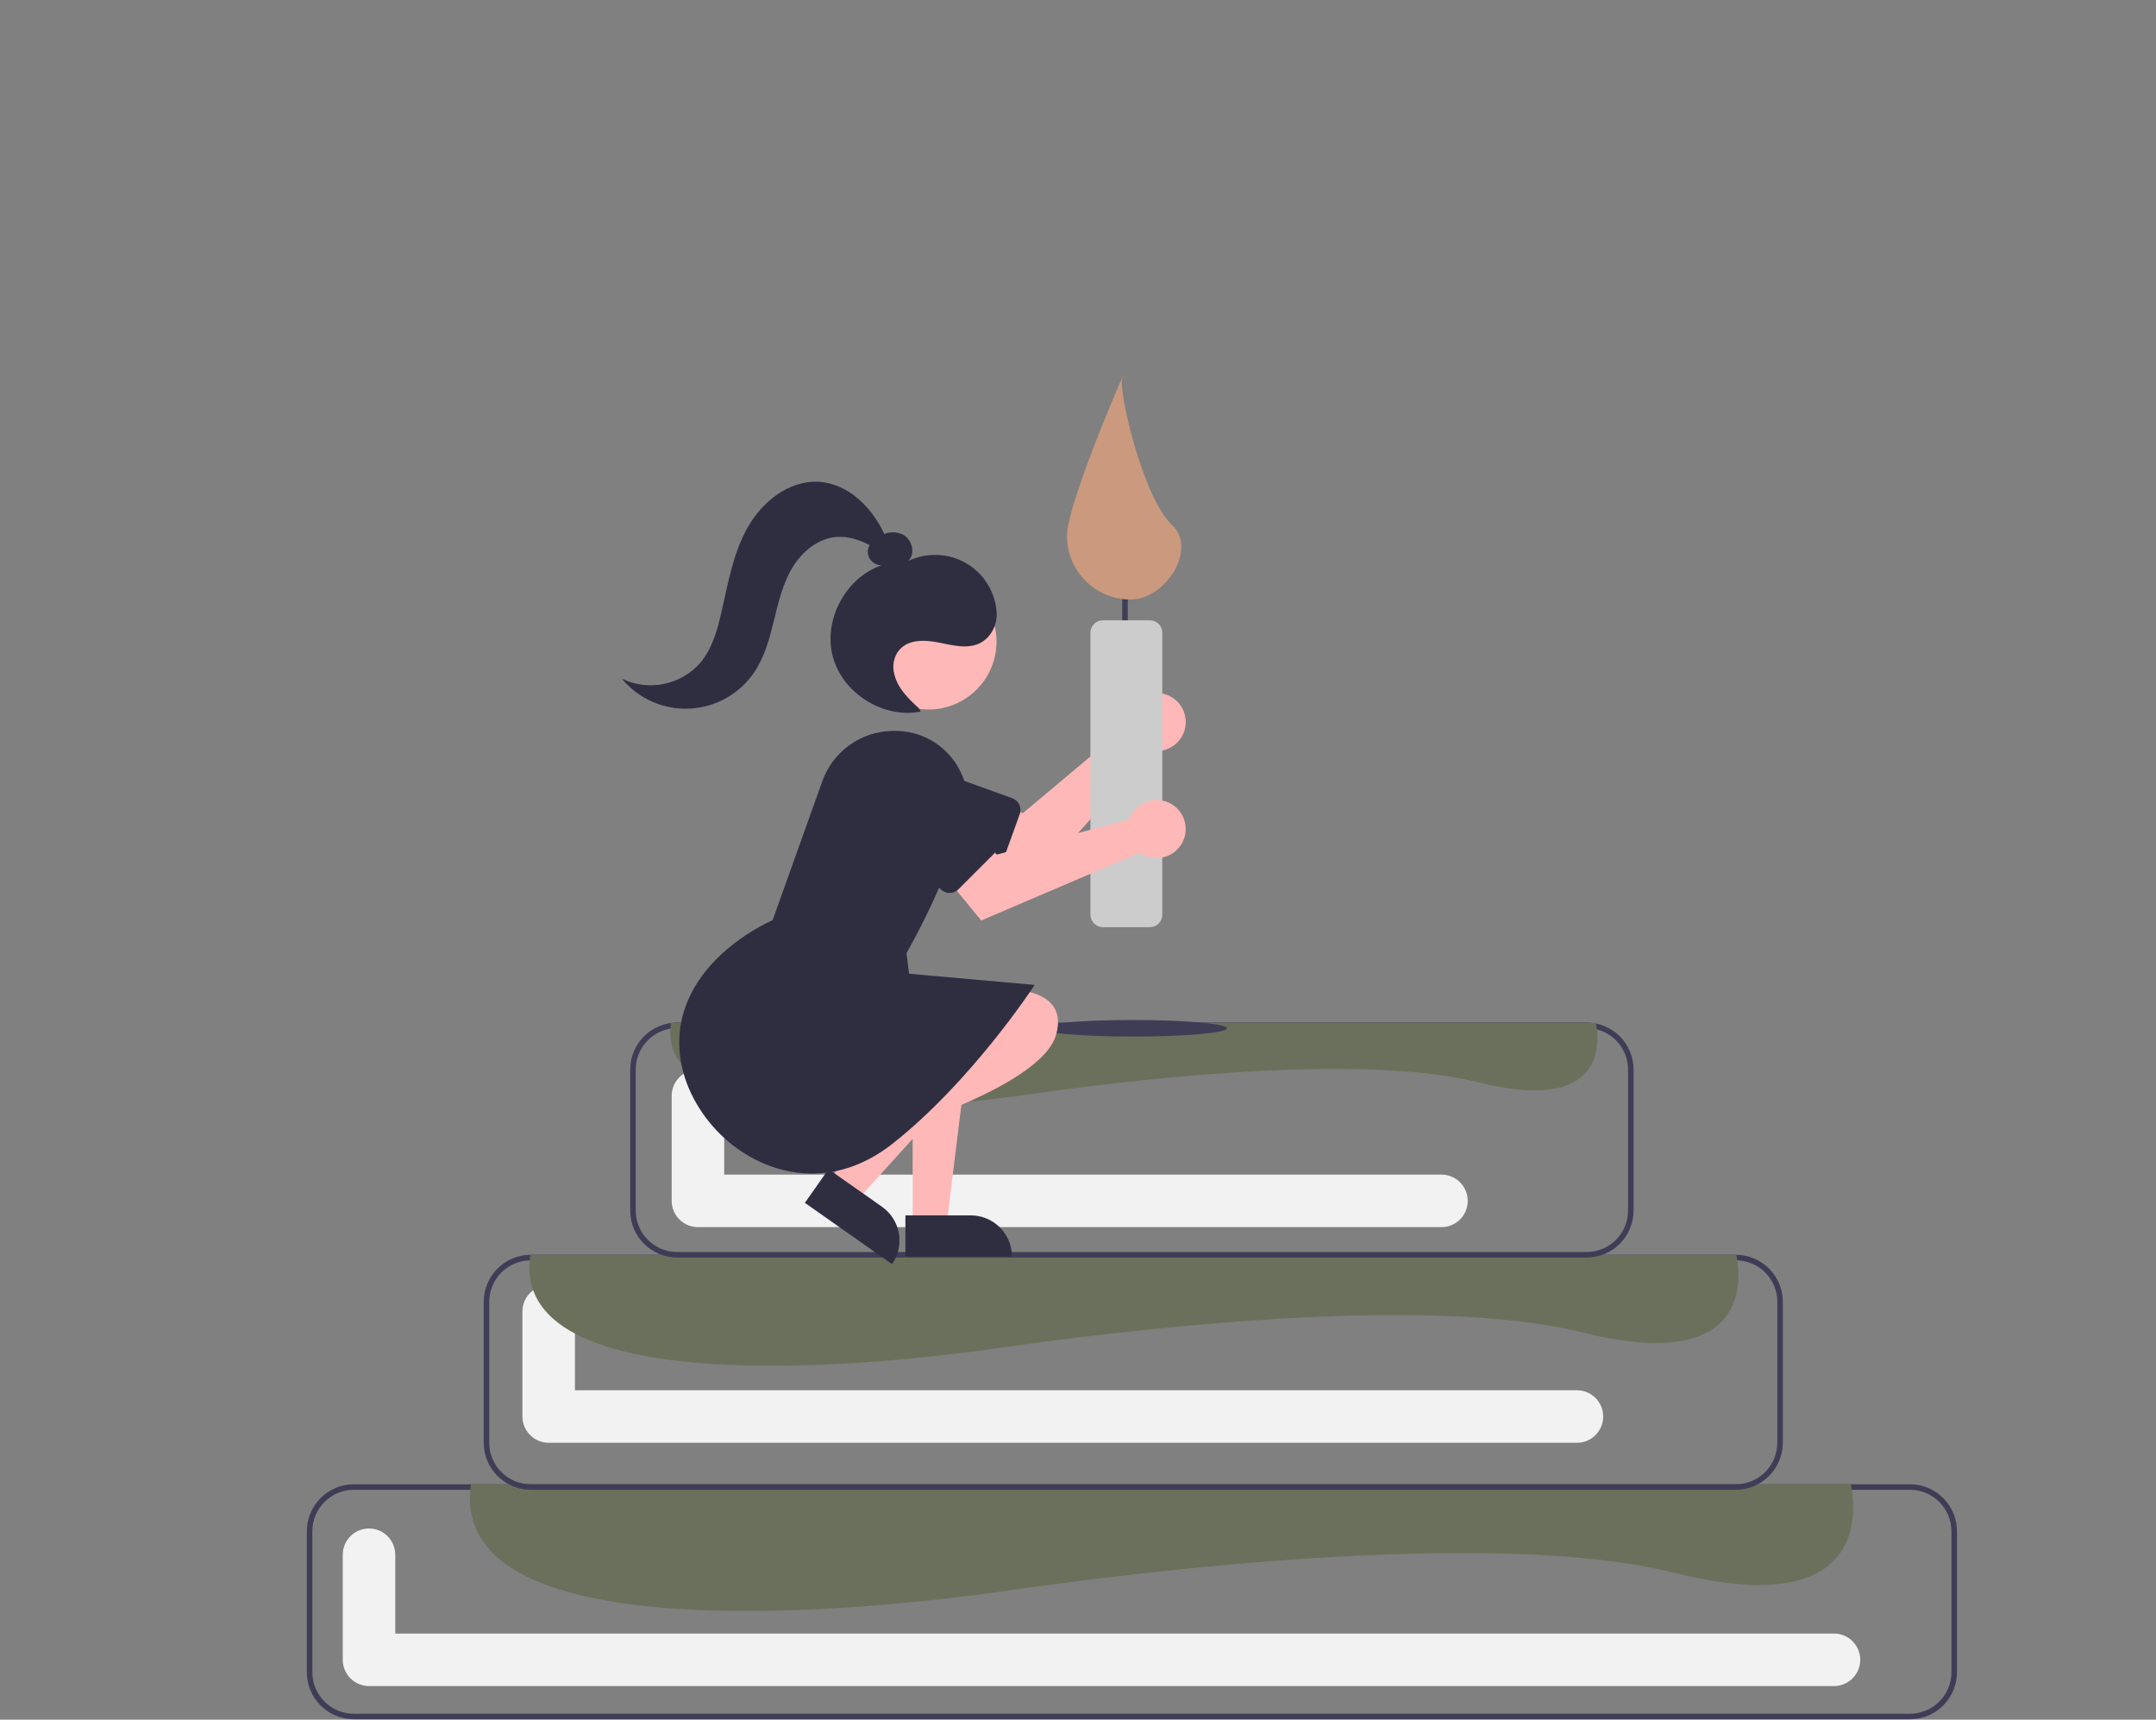 <svg width="780" height="622" viewBox="0 0 780 622" fill="none" xmlns="http://www.w3.org/2000/svg">
<rect x="0" y="0" width="780" height="622" fill="#808080" stroke="none"/>
<g id="undraw_birthday_girl_n46w 1" clip-path="url(#clip0)">
<path id="Vector" d="M521.5 424.86H262V396.36C262 393.84 260.999 391.424 259.217 389.642C257.436 387.861 255.019 386.86 252.5 386.86C249.98 386.86 247.564 387.861 245.782 389.642C244.001 391.424 243 393.84 243 396.36V434.36C243.007 436.877 244.011 439.289 245.791 441.069C247.571 442.849 249.983 443.853 252.5 443.86H521.5C524.019 443.86 526.436 442.859 528.217 441.078C529.999 439.296 531 436.88 531 434.36C531 431.84 529.999 429.424 528.217 427.642C526.436 425.861 524.019 424.86 521.5 424.86V424.86Z" fill="#F2F2F2"/>
<path id="Vector_2" d="M690.999 536.86H127.999C123.492 536.866 119.172 538.66 115.985 541.846C112.798 545.033 111.005 549.353 110.999 553.86V604.86C111.005 609.367 112.798 613.687 115.985 616.874C119.172 620.06 123.492 621.854 127.999 621.86H690.999C695.505 621.854 699.826 620.06 703.013 616.874C706.199 613.687 707.992 609.367 707.999 604.86V553.86C707.992 549.353 706.199 545.033 703.013 541.846C699.826 538.66 695.505 536.866 690.999 536.86V536.86ZM705.999 604.86C705.994 608.837 704.412 612.649 701.6 615.461C698.788 618.273 694.976 619.855 690.999 619.86H127.999C124.022 619.855 120.21 618.273 117.398 615.461C114.586 612.649 113.004 608.837 112.999 604.86V553.86C113.004 549.883 114.586 546.071 117.398 543.259C120.21 540.447 124.022 538.865 127.999 538.86H690.999C694.976 538.865 698.788 540.447 701.6 543.259C704.412 546.071 705.994 549.883 705.999 553.86V604.86Z" fill="#3F3D56"/>
<path id="Vector_3" d="M663.5 590.86H143V562.36C143 559.84 141.999 557.424 140.217 555.642C138.436 553.861 136.019 552.86 133.5 552.86C130.98 552.86 128.564 553.861 126.782 555.642C125.001 557.424 124 559.84 124 562.36V600.36C124.007 602.877 125.011 605.289 126.791 607.069C128.571 608.849 130.983 609.853 133.5 609.86H663.5C666.019 609.86 668.436 608.859 670.217 607.078C671.999 605.296 673 602.88 673 600.36C673 597.84 671.999 595.424 670.217 593.642C668.436 591.861 666.019 590.86 663.5 590.86V590.86Z" fill="#F2F2F2"/>
<path id="Vector_4" d="M570.5 502.86H208V474.36C208 471.84 206.999 469.424 205.217 467.642C203.436 465.861 201.019 464.86 198.5 464.86C195.98 464.86 193.564 465.861 191.782 467.642C190.001 469.424 189 471.84 189 474.36V512.36C189.007 514.877 190.011 517.289 191.791 519.069C193.571 520.849 195.983 521.853 198.5 521.86H570.5C573.019 521.86 575.436 520.859 577.217 519.078C578.999 517.296 580 514.88 580 512.36C580 509.84 578.999 507.424 577.217 505.642C575.436 503.861 573.019 502.86 570.5 502.86V502.86Z" fill="#F2F2F2"/>
<path id="Vector_5" d="M605.919 568.93C525.919 548.93 355.919 576.93 352.919 576.93C349.989 576.93 164.009 604.58 170.139 538.86C170.199 538.2 170.279 537.54 170.379 536.86H669.609C669.729 537.45 669.849 538.12 669.959 538.86C671.889 551.89 670.939 585.19 605.919 568.93Z" fill="#6B705C"/>
<path id="Vector_6" d="M627.999 453.86H191.999C187.492 453.866 183.172 455.66 179.985 458.846C176.798 462.033 175.005 466.353 174.999 470.86V521.86C175.009 526.365 176.804 530.684 179.989 533.869C183.175 537.055 187.493 538.85 191.999 538.86H627.999C632.502 538.843 636.817 537.047 640.001 533.862C643.186 530.678 644.982 526.364 644.999 521.86V470.86C644.992 466.353 643.199 462.033 640.013 458.846C636.826 455.66 632.506 453.866 627.999 453.86V453.86ZM642.999 521.86C642.991 525.836 641.408 529.646 638.596 532.458C635.785 535.269 631.975 536.852 627.999 536.86H191.999C188.023 536.852 184.212 535.269 181.401 532.458C178.59 529.647 177.007 525.836 176.999 521.86V470.86C177.004 466.883 178.586 463.071 181.398 460.259C184.21 457.447 188.022 455.865 191.999 455.86H627.999C631.976 455.865 635.788 457.447 638.6 460.259C641.412 463.071 642.994 466.883 642.999 470.86V521.86Z" fill="#3F3D56"/>
<path id="Vector_7" d="M572.53 481.961C502.606 464.48 354.016 488.953 351.394 488.953C348.833 488.953 186.276 513.121 191.634 455.678C191.686 455.101 191.756 454.524 191.844 453.93H628.199C628.304 454.446 628.409 455.031 628.505 455.678C630.192 467.067 629.361 496.173 572.53 481.961Z" fill="#6B705C"/>
<path id="Vector_8" d="M574 454.86H245C240.493 454.855 236.172 453.062 232.985 449.875C229.798 446.688 228.005 442.367 228 437.86V386.86C228.005 382.353 229.798 378.032 232.985 374.845C236.172 371.658 240.493 369.865 245 369.86H574C578.507 369.865 582.828 371.658 586.015 374.845C589.202 378.032 590.995 382.353 591 386.86V437.86C590.995 442.367 589.202 446.688 586.015 449.875C582.828 453.062 578.507 454.855 574 454.86ZM245 371.86C241.023 371.864 237.21 373.446 234.398 376.258C231.586 379.07 230.004 382.883 230 386.86V437.86C230.004 441.837 231.586 445.65 234.398 448.462C237.21 451.274 241.023 452.855 245 452.86H574C577.977 452.855 581.789 451.274 584.602 448.462C587.414 445.65 588.995 441.837 589 437.86V386.86C588.995 382.883 587.414 379.07 584.602 376.258C581.789 373.446 577.977 371.864 574 371.86H245Z" fill="#3F3D56"/>
<path id="Vector_9" d="M534.679 391.463C481.06 378.058 367.12 396.825 365.109 396.825C363.146 396.825 238.495 415.357 242.604 371.309C242.644 370.866 242.697 370.424 242.764 369.968H577.367C577.447 370.364 577.528 370.813 577.601 371.309C578.895 380.042 578.258 402.361 534.679 391.463Z" fill="#6B705C"/>
<path id="Vector_10" d="M409.919 374.93C428.697 374.93 443.919 373.587 443.919 371.93C443.919 370.273 428.697 368.93 409.919 368.93C391.141 368.93 375.919 370.273 375.919 371.93C375.919 373.587 391.141 374.93 409.919 374.93Z" fill="#3F3D56"/>
<path id="Vector_11" d="M408 260.577C407.973 261.13 407.99 261.684 408.05 262.234L370.062 294.115L358.734 290.013L350.309 306.301L375.076 318.09L416.606 271.487C418.703 271.867 420.866 271.6 422.808 270.721C424.75 269.842 426.378 268.393 427.476 266.566C428.573 264.74 429.089 262.622 428.954 260.495C428.819 258.368 428.04 256.332 426.72 254.659C425.4 252.986 423.602 251.754 421.565 251.127C419.528 250.501 417.348 250.509 415.316 251.152C413.284 251.794 411.495 253.04 410.188 254.724C408.882 256.407 408.118 258.449 408 260.577V260.577Z" fill="#FFB8B8"/>
<path id="Vector_12" d="M357.052 314.113L320.368 300.872C318.699 300.271 317.165 299.348 315.853 298.154C314.542 296.96 313.478 295.519 312.723 293.913C311.969 292.308 311.538 290.57 311.456 288.798C311.373 287.026 311.641 285.255 312.243 283.587C312.845 281.919 313.77 280.385 314.965 279.074C316.16 277.764 317.602 276.701 319.208 275.948C320.814 275.195 322.553 274.765 324.324 274.684C326.096 274.603 327.867 274.872 329.535 275.476L366.218 288.717C366.774 288.917 367.285 289.226 367.722 289.624C368.159 290.022 368.513 290.502 368.764 291.037C369.015 291.572 369.158 292.151 369.186 292.741C369.213 293.331 369.124 293.921 368.923 294.477L362.812 311.408C362.406 312.53 361.571 313.444 360.491 313.951C359.411 314.458 358.174 314.517 357.052 314.113V314.113Z" fill="#2F2E41"/>
<path id="Vector_13" d="M407 235.86C406.735 235.86 406.48 235.755 406.293 235.567C406.105 235.38 406 235.125 406 234.86V197.86C406 197.595 406.105 197.34 406.293 197.153C406.48 196.965 406.735 196.86 407 196.86C407.265 196.86 407.519 196.965 407.707 197.153C407.895 197.34 408 197.595 408 197.86V234.86C408 235.125 407.895 235.38 407.707 235.567C407.519 235.755 407.265 235.86 407 235.86Z" fill="#3F3D56"/>
<g id="flame">
<path id="Vector_14" d="M424 189.86C433.306 198.506 421.702 216.86 409 216.86C402.9 216.86 397.05 214.437 392.737 210.123C388.423 205.81 386 199.96 386 193.86C386 181.157 410.858 125.123 406 136.86C404.449 140.606 413.343 179.959 424 189.86Z" fill="#CB997E"/>
</g>
<path id="Vector_15" d="M416 335.36H399C397.807 335.358 396.663 334.884 395.819 334.04C394.976 333.197 394.501 332.053 394.5 330.86V228.86C394.501 227.667 394.976 226.523 395.819 225.68C396.663 224.836 397.807 224.361 399 224.36H416C417.193 224.361 418.337 224.836 419.18 225.68C420.024 226.523 420.499 227.667 420.5 228.86V330.86C420.499 332.053 420.024 333.197 419.18 334.04C418.337 334.884 417.193 335.358 416 335.36V335.36Z" fill="#CCCCCC"/>
<path id="Vector_16" d="M330.185 443.105H342.445L348.277 395.817L330.183 395.818L330.185 443.105Z" fill="#FFB8B8"/>
<path id="Vector_17" d="M366.089 454.488L327.559 454.489L327.558 439.603L351.202 439.602C355.15 439.601 358.937 441.17 361.729 443.961C364.521 446.753 366.089 450.539 366.089 454.488V454.488V454.488Z" fill="#2F2E41"/>
<path id="Vector_18" d="M299.887 427.268L309.916 434.32L341.887 398.992L327.085 388.585L299.887 427.268Z" fill="#FFB8B8"/>
<path id="Vector_19" d="M322.71 457.231L291.19 435.07L299.752 422.892L319.094 436.491C322.324 438.762 324.519 442.223 325.197 446.112C325.875 450.002 324.981 454.001 322.71 457.231L322.71 457.231Z" fill="#2F2E41"/>
<path id="Vector_20" d="M357.012 357.922C357.012 357.922 387.607 354.312 382.115 374.165C376.624 394.019 315.434 411.165 315.434 411.165L357.012 357.922Z" fill="#FFB8B8"/>
<path id="Vector_21" d="M335.954 256.62C349.518 256.62 360.515 245.623 360.515 232.059C360.515 218.494 349.518 207.498 335.954 207.498C322.389 207.498 311.393 218.494 311.393 232.059C311.393 245.623 322.389 256.62 335.954 256.62Z" fill="#FFB8B8"/>
<path id="Vector_22" d="M257.627 407.099C243.651 390.826 238.761 365.85 261.048 345.078C266.553 340.074 272.785 335.935 279.533 332.803L297.495 282.568C299.361 277.322 302.782 272.77 307.302 269.519C311.822 266.268 317.225 264.472 322.792 264.372C328.197 264.139 333.542 265.584 338.092 268.511C342.642 271.437 346.175 275.7 348.204 280.715C350.398 285.816 350.649 291.544 348.91 296.818C343.563 313.47 336.541 329.537 327.951 344.772L328.88 352.203L374.283 356.238L373.86 356.927C373.639 357.286 351.418 391.142 322.991 413.615C313.271 421.299 303.22 424.483 293.734 424.482C279.349 424.481 266.266 417.158 257.627 407.099Z" fill="#2F2E41"/>
<path id="Vector_23" d="M409.231 294.877C408.971 295.366 408.751 295.874 408.571 296.398L360.635 309.109L352.124 300.582L337.576 311.744L354.984 332.942L412.384 308.41C414.12 309.646 416.192 310.323 418.323 310.353C420.454 310.383 422.543 309.763 424.314 308.576C426.084 307.389 427.451 305.692 428.233 303.709C429.015 301.726 429.174 299.552 428.691 297.477C428.207 295.401 427.103 293.522 425.526 292.089C423.948 290.656 421.971 289.737 419.859 289.455C417.746 289.173 415.598 289.54 413.699 290.509C411.801 291.477 410.242 293.001 409.231 294.877H409.231Z" fill="#FFB8B8"/>
<path id="Vector_24" d="M340.359 321.681L312.781 294.104C311.527 292.851 310.531 291.363 309.852 289.725C309.172 288.086 308.822 286.33 308.822 284.557C308.821 282.783 309.17 281.027 309.849 279.388C310.527 277.75 311.522 276.261 312.776 275.007C314.03 273.753 315.519 272.758 317.157 272.08C318.796 271.401 320.552 271.052 322.326 271.053C324.099 271.053 325.855 271.403 327.493 272.083C329.132 272.762 330.62 273.758 331.873 275.013L359.45 302.59C359.868 303.007 360.2 303.503 360.426 304.049C360.652 304.595 360.768 305.18 360.768 305.771C360.768 306.362 360.652 306.947 360.426 307.493C360.2 308.039 359.868 308.535 359.45 308.953L346.723 321.681C345.878 322.524 344.733 322.997 343.541 322.997C342.348 322.997 341.203 322.524 340.359 321.681V321.681Z" fill="#2F2E41"/>
<path id="Vector_25" d="M253.342 239.764C257.687 234.586 259.551 227.814 261.05 221.222C263.422 210.794 265.258 200.01 270.529 190.703C275.799 181.397 285.484 173.686 296.163 174.273C306.782 174.856 315.366 183.399 319.923 193.119C321.026 192.69 322.207 192.498 323.39 192.555C324.572 192.612 325.729 192.917 326.786 193.45C330.071 195.248 331.299 200.36 328.565 202.919C331.44 201.55 334.571 200.801 337.755 200.722C340.938 200.643 344.103 201.234 347.042 202.458C350.823 204.068 354.086 206.689 356.473 210.033C358.86 213.377 360.278 217.315 360.572 221.413C360.686 223.076 360.458 224.745 359.901 226.317C359.344 227.888 358.47 229.328 357.334 230.548C352.621 235.4 345.956 233.726 340.03 232.49C334.432 231.323 327.615 231.008 324.461 236.341C323.219 238.564 322.871 241.177 323.489 243.647C324.697 248.971 328.639 252.679 332.463 256.228L333.088 257.39C319.586 260.023 304.841 250.802 301.299 237.509C297.757 224.216 305.958 208.881 318.981 204.446C318.114 204.473 317.256 204.268 316.495 203.853C315.734 203.437 315.098 202.826 314.652 202.082C314.206 201.338 313.967 200.489 313.96 199.622C313.952 198.755 314.176 197.901 314.609 197.15C310.86 195.275 306.922 193.931 302.794 194.202C296.067 194.643 290.246 199.432 286.745 205.192C283.244 210.953 281.66 217.64 280.054 224.187C278.448 230.734 276.71 237.406 272.967 243.013C270.375 246.896 266.91 250.119 262.851 252.426C258.791 254.732 254.249 256.058 249.586 256.297C244.923 256.536 240.269 255.682 235.995 253.803C231.72 251.924 227.944 249.072 224.968 245.475C229.672 247.755 234.993 248.432 240.117 247.4C245.242 246.369 249.887 243.687 253.342 239.764V239.764Z" fill="#2F2E41"/>
</g>
<defs>
<clipPath id="clip0">
<rect width="779.838" height="621.86" fill="white"/>
</clipPath>
</defs>
</svg>
